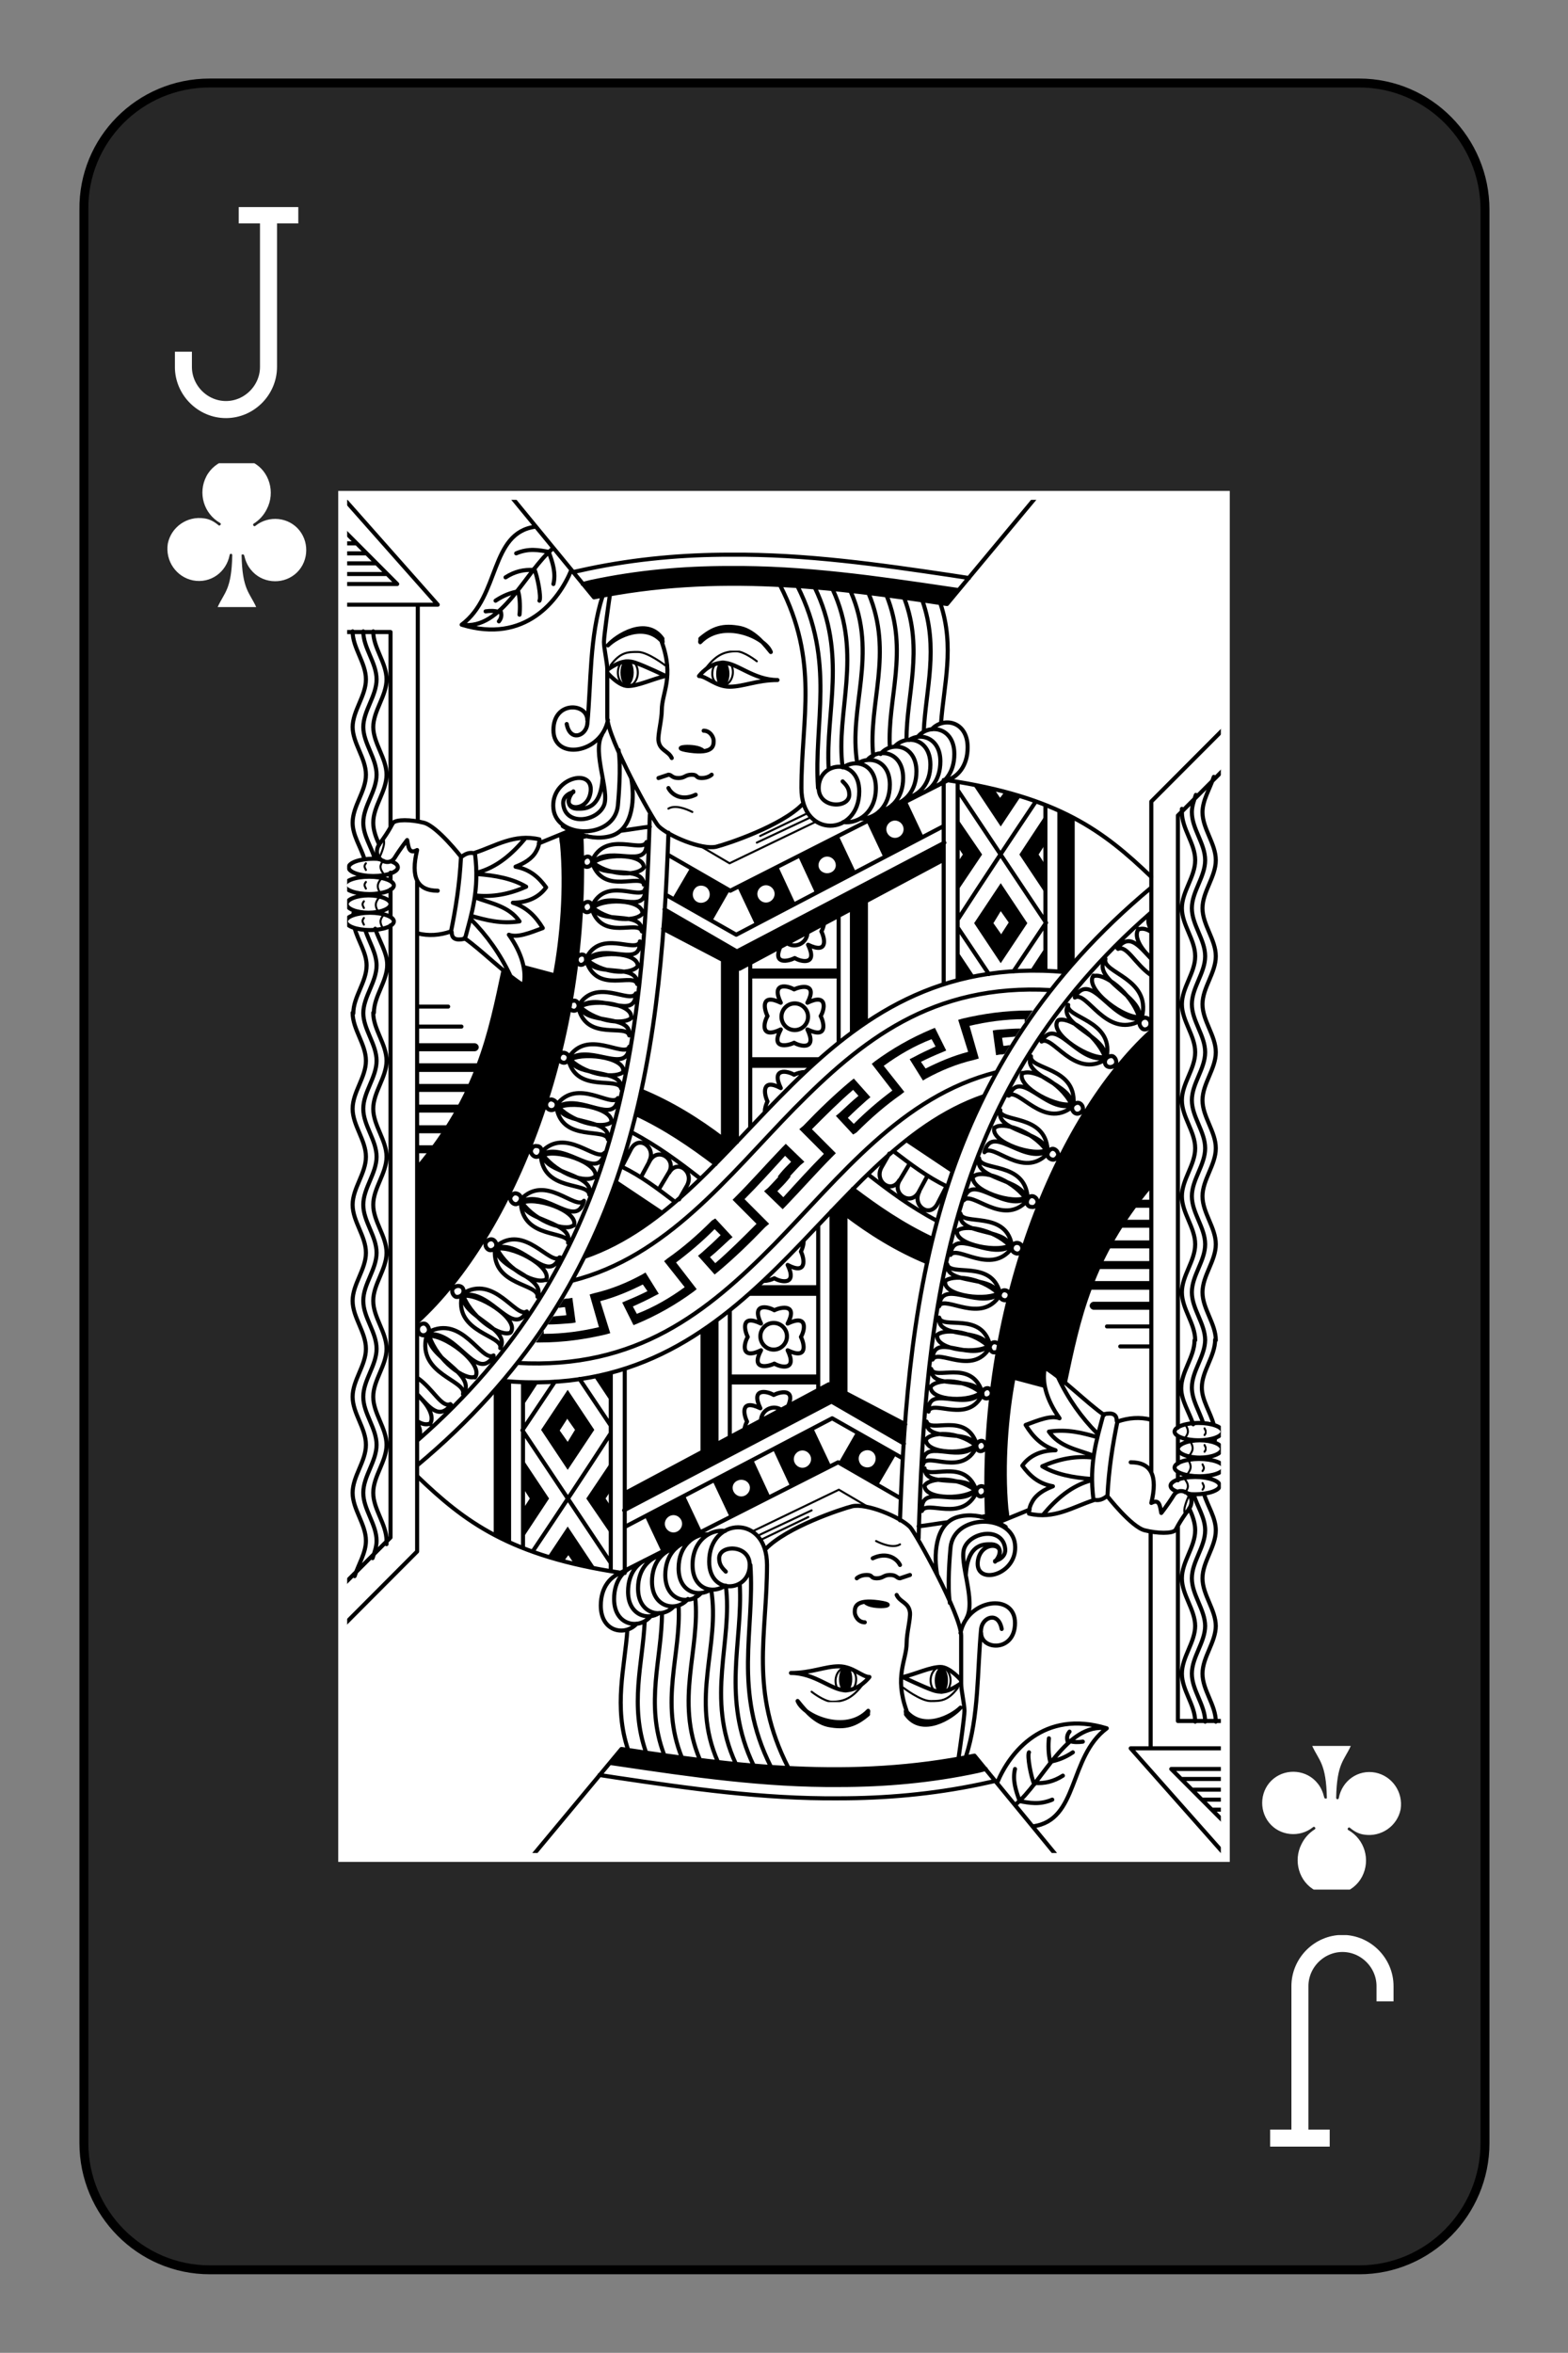 <?xml version="1.0" encoding="utf-8"?>
<!-- Generator: Adobe Illustrator 27.9.0, SVG Export Plug-In . SVG Version: 6.00 Build 0)  -->
<svg version="1.1" id="Layer_1" xmlns="http://www.w3.org/2000/svg" xmlns:xlink="http://www.w3.org/1999/xlink" x="0px" y="0px"
	 viewBox="0 0 175.7 263.6" style="enable-background:new 0 0 175.7 263.6;" xml:space="preserve">
<rect x="0" y="0" width="175.7" height="263.6" fill="#808080" stroke="none"/>
<style type="text/css">
	.st0{fill:none;stroke:#000000;stroke-width:0.613;stroke-linecap:round;stroke-linejoin:round;stroke-miterlimit:10;}
	.st1{fill:none;stroke:#000000;stroke-width:0.306;stroke-linecap:round;stroke-linejoin:round;stroke-miterlimit:10;}
	.st2{fill:#FFFFFF;fill-opacity:0;}
	.st3{fill:#FFFFFF;}
	
		.st4{fill:none;stroke:#FFFFFF;stroke-width:12;stroke-linecap:round;stroke-linejoin:round;stroke-miterlimit:10;stroke-opacity:0;}
	.st5{fill:none;stroke:#FFFFFF;stroke-width:12;stroke-linecap:round;stroke-linejoin:round;stroke-miterlimit:10;}
	.st6{fill:none;stroke:#FFFFFF;stroke-width:2.56;stroke-linecap:square;stroke-miterlimit:10;}
	.st7{fill:#272727;stroke:#000000;}
	.st8{clip-path:url(#SVGID_00000142868794179258860160000001621364697350034840_);}
	.st9{clip-path:url(#SVGID_00000011003142500040372540000007485588764500990092_);}
	.st10{clip-path:url(#SVGID_00000093136533677584064290000006458705695154013335_);}
	.st11{clip-path:url(#SVGID_00000176019432343029568800000014111319075254377106_);}
	.st12{clip-path:url(#SVGID_00000066480053194529886890000008036623271190915467_);}
	.st13{clip-path:url(#SVGID_00000022530413231247494340000013610827715117201329_);}
	.st14{clip-path:url(#SVGID_00000031177178441602219740000000681769097879649463_);}
	.st15{clip-path:url(#SVGID_00000072999830560886828200000004589608893230045067_);}
	.st16{clip-path:url(#SVGID_00000097477733153780892200000008885895051845980587_);}
	.st17{clip-path:url(#SVGID_00000027581988478682830280000000574366633918817152_);}
	.st18{fill:none;stroke:#FFFFFF;}
	.st19{clip-path:url(#SVGID_00000109010416089366773730000014837298857042308267_);}
	.st20{clip-path:url(#SVGID_00000129910952839353793120000005482666070081686183_);}
</style>
<symbol  id="CJ1" viewBox="-53.4 -73 106.8 146">
	<path d="M8.9-26.6h13.3v1.5H8.9V-26.6z M8.9-13.3h10.6L18-11.7H9L8.9-13.3z M40.1-49.1v4.2l0.8,1.2l-0.8,1.2v4.3l3.7-5.5L40.1-49.1
		z M53.3-49.6l-3.9,5.9l4,6V-42l-1.1-1.7l1.1-1.7L53.3-49.6z M42.4-54.2l4.2,6.3l3-4.5L47.1-53l-0.6,0.8l-0.8-1.2L42.4-54.2z
		 M46.6-39.4l-4,6l4,6l2-3l2-3l-2-3L46.6-39.4z M46.6-35.2L46.6-35.2l1.2,1.7l-1.1,1.7v0.1l-1.2-1.7L46.6-35.2z M40.1-24.9
		c0.7-0.2,1.4-0.3,2.2-0.5l-2.2-3.2V-24.9z M51.5-26.3l1.9-2.9v2.9C52.7-26.3,52.1-26.3,51.5-26.3z M-16,16.6
		c1.8-3.7,3.4-7.4,4.7-11.2l6.9,4.6C-8,12.9-11.8,15.2-16,16.6z M49.7-17.6c-1.2,0-2.5,0.1-3.7,0.2l-0.6,0.1l0.5,3.7l0.6-0.1
		c0.2,0,0.4,0,0.7-0.1l0.8-1.3c-0.3,0-0.6,0.1-1,0.1l-0.2-1.2c0.6-0.1,1.3-0.1,2-0.2l2.6-3.9h-0.6c-3.6,0-6.9,0.5-9.9,1.2l-0.7,0.2
		l1.5,4.8c-2.3,0.6-4.4,1.5-6.4,2.5l-0.7-1c1-0.5,2.1-1,3.1-1.4l0.7-0.3l-1.7-3.4l-0.5,0.2c-3.1,1.3-5.9,2.9-8.5,4.8l-0.5,0.4l3.1,4
		c-2,1.5-3.9,3.1-5.8,5l-0.9-0.9c0.9-0.9,1.9-1.8,2.8-2.6L27-7.3l-2.5-2.8L24-9.7c-2.4,2-4.8,4.3-7.1,6.7l-0.6,0.5L20,1.2
		c-2,2-4,4.2-6.1,6.5L13,6.8c0.6-0.6,1.1-1.1,1.6-1.7L15,4.6l-1-0.9l-0.4,0.5c-0.7,0.7-1.3,1.4-2,2.1L11,6.8l2.8,2.7L14.3,9
		c2.5-2.6,4.7-5.1,7-7.4l0.5-0.5l-3.6-3.6c2.1-2.1,4.1-4.1,6.2-5.9l0.8,0.9c-1,0.8-1.9,1.7-2.9,2.6l-0.5,0.4l2.6,2.8L24.9-2
		c2.2-2.2,4.4-4.1,6.7-5.7l0.5-0.4L29-12c2.2-1.6,4.6-3,7.2-4l0.6,1.1c-1.1,0.5-2.2,1-3.3,1.6L32.9-13l2,3.2l0.5-0.3
		c2.2-1.2,4.6-2.2,7.2-2.8l0.7-0.2L41.9-18c2.6-0.6,5.3-1,8.3-1v0.5 M-53.4,73l12.3-12.3 M-17.6-47.5c0.3,7.4,0,14.9-1,22.5
		l-6.4-1.7c0.2,1,0.2,1.9,0,2.7c-1-0.6-2.1-1.5-3.1-2.3c-2,9.3-3.9,18.7-13,29.5v23c14.2-12.9,26-41.5,24.6-72.9 M-8.6-71
		c0,1.1-0.5,2-1,2c-0.6,0-1-0.9-1-2s0.5-2,1-2l0,0C-9.1-73-8.6-72.1-8.6-71L-8.6-71z M5.8-70.8c0,1.1-0.5,2-1,2l0,0
		c-0.6,0-1-0.9-1-2l0,0c0-1.1,0.5-2,1-2l0,0C5.3-72.8,5.8-71.9,5.8-70.8L5.8-70.8z"/>
</symbol>
<symbol  id="CJ2" viewBox="-49.3 -60.2 98.7 120.4">
	<path d="M-0.6,12.8l-11.5-6c0.1-1,0.1-1.9,0.2-2.8l10.8,6.3L30-6.1v2.6L-0.6,12.8z M-15.5,31.1c-0.2,1.2-0.5,2.4-0.8,3.6
		c4.5,2,8.3,4.7,11.9,7.5c1.1-1.1,2.1-2.2,3.2-3.3V12.7l-2.1-1v26.8C-6.9,35.5-10.9,33-15.5,31.1z M16.2,22.3V3.9l2.1-1.1v18.1
		C17.6,21.3,16.9,21.8,16.2,22.3z M49.3-9.7c-0.6-0.4-1.3-0.7-2.1-1v24c0.3,0,0.6,0.1,1,0.1c0.4-0.4,0.7-0.8,1.1-1.2V-9.7z
		 M-26.7,14.4c1-7.6,1.4-15,1-22.5l-1.9,0.8c0.1,0.5,0.1,0.9,0.2,1.4c0.6,6.6,0,14.1-1.1,19.8L-26.7,14.4z M-49.2,40.5h1.7l0.9-1.2
		h-2.6L-49.2,40.5z M-49.2,37.5h3.9l0.6-1.2h-4.7L-49.2,37.5z M-49.2,31.3h7.4l0.5-1.2h-8L-49.2,31.3z M-49.2,34.4h5.8l0.6-1.2h-6.4
		V34.4z M-49.2,28.3h8.8l0.4-1.3h-9.2V28.3z M-49.2,25.2h8.6c0.3,0,0.6-0.3,0.6-0.6c0-0.3-0.3-0.6-0.6-0.6h-8.7L-49.2,25.2z
		 M-49.2,21.8h6.6c0.4,0,0.4-0.6,0-0.6h-6.6V21.8z M-49.2,18.8h4.6c0.4,0,0.4-0.6,0-0.6h-4.7L-49.2,18.8z M-34.3,14.7l-0.1,0.6
		c-1.8,8.6-4.1,17.8-12.4,28l-0.1,0.2v16.7l1.1-1.4c7.8-9.7,14.5-24.7,17.5-42l0.1-0.6L-34.3,14.7z M-33.4,16.2l3.7,1
		c-2.9,16.1-8.9,30-16,39.5V43.9C-37.7,33.9-35.2,24.7-33.4,16.2z M16.7-1.7l-2.6-5.5L8-4.1l2.6,5.6 M12.4-4c0.7,0,1.3,0.6,1.3,1.3
		s-0.6,1.2-1.3,1.2S11.1-2,11.1-2.7S11.7-4,12.4-4z M18.3-9.3l2.6,5.5l6-3.2l-2.5-5.3L18.3-9.3z M22.6-9.4c0.7,0,1.3,0.6,1.3,1.3
		s-0.6,1.3-1.3,1.3s-1.3-0.6-1.3-1.3S21.9-9.4,22.6-9.4z M-1.1,0.6l2.7,5.7l6.1-3.1L5-2.6L-1.1,0.6z M3.2,0.3c0.7,0,1.3,0.6,1.3,1.3
		S3.9,2.9,3.2,2.9S1.9,2.3,1.9,1.6S2.5,0.3,3.2,0.3z M-8.2-2.3l-2.7,4.6l6,3.4L-2.2,1L-8.2-2.3z M-5.5,0.9c0.4,0.6,0.3,1.4-0.3,1.8
		S-7.2,3-7.6,2.4C-8,1.8-7.8,1-7.3,0.6S-5.9,0.3-5.5,0.9z M32.2-43.9l-1.4-0.2c-10.7-1.7-21.7-3.2-33-3.1C-9-47.2-16-46.6-23-45.1
		l-1.2,0.2l1.7,2.1c18.5-3.8,35.9-1.6,53.1,1L32.2-43.9l13.6-16.3"/>
</symbol>
<symbol  id="CJ3" viewBox="-61.1 -85.1 122.2 170.2">
	<path class="st0" d="M33.4-72.4l-2.6-0.4C20-74.4,8.9-76-2.6-75.9c-6.9,0-14,0.6-21.2,2.1l-2.3,0.5 M-17.4-42.4
		c0.5,2.6,0.5,7.7-3.1,8.7s-7.2-1.5-7.2-1.5 M-49.5-35.9v-32.5 M-60.8,84.8l11.2-11.2V-27 M-49.6,60.7C-17.5,34-13,0.9-11.8-34.2
		 M-24.4,29.4C0.4,20.9,9.9-16.7,47.9-13.3 M-26.3,33C-12,29.4-2.9,17.4,7.1,7.2C17.2-3,27.8-11.6,45.7-10.6 M-14.6-36.9
		c-1,35.2-4.6,67.4-34.9,93.8 M49-36.4v21.8 M47-37.4v23.9 M44.9-38.3v24.7 M31.7-41.8v29.7 M29.6-42.1v30.6 M30-42.1
		c16.9,2.5,23.7,7.7,30.8,14.5 M-18.8,15.9c2.9,1.4,5.4,3.3,7.9,5.2 M-17.4,10.7c4,2.1,7.2,4.5,10.3,6.9 M-16.7,8
		c4.5,2.1,8.3,4.7,12,7.5 M-15.9,4.5c4.6,1.9,8.6,4.4,12.3,7.2 M-12.2-24.9l10.6,6l31.2-16.3 M-12.4-22.7l10.9,6.3l31.2-16.3
		 M-12.6-19.8l11.5,6l30.6-16.3 M-3.6-15.1v26.8 M-1.5-14.1v26.3 M0.5-14.6V10 M13.8-21.7v19 M15.8-22.8v18.5 M17.9-23.8v18.1
		 M-11.9-30.9l9.4,5.4L30.1-42 M9.2-6.6c0-1.1-0.9-2-2-2s-2,0.9-2,2s0.9,2,2,2S9.2-5.5,9.2-6.6L9.2-6.6 M5.1-8.7c-1.5-3.1,1-2.6,2-2
		c1-0.5,3.6-1,2,2c3.1-1.5,2.6,1,2,2c0.5,1,1.1,3.5-2,2c1.5,3.1-1,2.6-2,2c-1,0.5-3.6,1-2-2c-3.1,1.5-2.6-1-2-2
		C2.6-7.7,2-10.2,5.1-8.7L5.1-8.7 M2.7,7.6c0-0.5,0.2-1.1,0.4-1.5c-0.5-1-1-3.6,2-2c-1.5-3.1,1-2.6,2-2c0.4-0.2,1-0.4,1.6-0.4
		 M6.1-17.6c0.3,0.2,0.7,0.3,1,0.3c1.1,0,1.9-0.8,2-1.8 M11.6-20.5c-0.1,0.4-0.2,0.8-0.4,1.1c0.5,1,1.1,3.5-2,2c1.5,3.1-1,2.6-2,2
		c-1,0.5-3.3,1-2.2-1.6 M-19.7,18.2l6.9,4.6 M31.7-40.6L45-20.7 M45-20.7l-4.9,7.3 M31.7-20l4.7,7 M43.4-38.8
		C39.5-33,35.5-27,31.8-21.3 M31.7-15.9l2.2,3.3 M43-13.6l1.9-2.9 M-15.9,17.4l1.3-2.4c1.2-2.1,4-0.3,2.9,1.7l-1.5,2.5 M-11.7,16.8
		c1.2-2.1,3.8-0.2,2.7,1.9l-1.2,2.1 M-18.8,15.9l1.4-2.7c1.2-2.1,3.8-0.2,2.7,1.9 M-53.6-35v-29.3h-7.2 M-53.6-27v-1.2 M-53.6-21.6
		v-4.1 M-60.8,78.7l7.2-7.2v-91.8 M-60.8-68.4h14.3l-14.3-16.1 M-60.8-71.5h8.2l-8.2-8.2 M-28.6,6.6c0,0.4-0.3,0.8-0.8,0.8l0,0
		c-0.4,0-0.8-0.3-0.8-0.8l0,0c0-0.4,0.3-0.8,0.8-0.8l0,0C-28.9,5.9-28.6,6.2-28.6,6.6L-28.6,6.6L-28.6,6.6 M-28.6,6.6
		c3.1-4.1,8.2,0.5,9.2-1 M-28.6,7.2c1,5,7.4,2.8,7.7,4.6 M-28.3,6.8c3.4-1.8,8.4,2.9,8.9-1.1 M-20.9,11.7c0.5-3.1-6.8-2.1-7.4-4.7
		c2.5,2.5,6.9,3.2,7.9,2.2 M-20.4,9.2c0.4-2.1-6.5-3.4-8.2-2 M-26.8-0.5c0,0.4-0.3,0.8-0.7,0.8c-0.4,0-0.8-0.3-0.8-0.7
		s0.3-0.8,0.7-0.8C-27.2-1.2-26.8-0.9-26.8-0.5L-26.8-0.5 M-26.8-0.5c2.8-4.3,8.1,0,9.1-1.5 M-26.8,0c1.3,4.9,7.5,2.3,7.9,4.2
		 M-26.5-0.4c3.2-2,8.5,2.5,8.8-1.7 M-18.9,4.2c0.3-3.1-6.8-1.7-7.6-4.3c2.6,2.4,7,2.8,8,1.7 M-18.6,1.6c0.3-2.2-6.6-3-8.2-1.6
		 M-25.3-8.3c0,0.4-0.3,0.8-0.7,0.8s-0.8-0.3-0.8-0.7S-26.5-9-26.1-9C-25.7-9.1-25.4-8.8-25.3-8.3L-25.3-8.3 M-25.3-8.3
		c2.6-4.3,7.8-0.1,8.6-1.8 M-25.3-7.8c1.3,4.9,7.2,2.2,7.6,4 M-25-8.2c3-2.1,8.2,2.3,8.3-1.9 M-17.7-3.9C-17.4-7-24.3-5.4-25-8
		c2.6,2.3,6.8,2.6,7.7,1.5 M-17.4-6.5c0.2-2.2-6.4-2.9-7.9-1.4 M-24.2-15.3c0.1,0.4-0.2,0.8-0.6,0.9l0,0c-0.4,0.1-0.7-0.2-0.8-0.6
		l0,0c-0.1-0.4,0.2-0.8,0.6-0.9l0,0C-24.6-16-24.2-15.8-24.2-15.3L-24.2-15.3L-24.2-15.3 M-24.2-15.3c2.1-4.5,7.4-0.8,8.1-2.5
		 M-24.1-14.8c1.7,4.8,7.1,1.5,7.6,3.3 M-23.9-15.3c2.8-2.4,8,1.5,7.8-2.6 M-16.5-11.6c0-3.1-6.4-0.9-7.4-3.4c2.7,2.1,6.7,2,7.5,0.8
		 M-16.4-14.2c0-2.2-6.3-2.3-7.7-0.7 M-23.3-23.2c0.1,0.4-0.2,0.8-0.6,0.9l0,0c-0.4,0.1-0.7-0.2-0.8-0.6l0,0
		c-0.1-0.4,0.2-0.8,0.6-0.9l0,0C-23.7-23.9-23.4-23.7-23.3-23.2L-23.3-23.2L-23.3-23.2 M-23.3-23.2c2.1-4.5,7.3-0.8,8-2.5
		 M-23.3-22.7c1.6,4.8,7,1.5,7.5,3.3 M-23-23.2c2.7-2.4,7.9,1.5,7.7-2.6 M-15.8-19.5c0-3.1-6.3-0.9-7.3-3.4c2.6,2.1,6.6,2,7.4,0.8
		 M-15.7-22.1c0-2.2-6.3-2.3-7.6-0.7 M-23.3-30c0.1,0.4-0.2,0.8-0.6,0.9s-0.8-0.2-0.8-0.6l0,0c-0.1-0.4,0.2-0.8,0.6-0.9
		S-23.4-30.4-23.3-30L-23.3-30L-23.3-30 M-23.3-30c2.1-4.6,7.5-1.1,8.2-2.8 M-23.2-29.5c1.8,4.7,7.2,1.3,7.8,3.1 M-23-29.9
		c2.7-2.4,8.1,1.3,7.9-2.8 M-15.5-26.4c-0.1-3.1-6.5-0.8-7.5-3.2c2.7,2,6.8,1.8,7.5,0.6 M-15.5-29c0-2.2-6.5-2.1-7.8-0.5
		 M-30.9,13.7c-0.1,0.4-0.4,0.8-0.9,0.7l0,0c-0.4-0.1-0.7-0.5-0.7-0.9l0,0c0.1-0.4,0.4-0.8,0.9-0.7l0,0
		C-31.1,12.8-30.8,13.2-30.9,13.7L-30.9,13.7L-30.9,13.7 M-30.9,13.7c3.6-3.9,8.3,1.6,9.5,0.1 M-31,14.2c0.4,5.5,7.2,3.9,7.3,5.9
		 M-30.6,13.9c3.7-1.5,8.2,4.2,9.2-0.1 M-23.7,20.1c0.9-3.2-6.7-3.1-7-6c2.3,3,6.6,4.3,7.8,3.3 M-22.8,17.5c0.7-2.2-6.2-4.5-8.1-3.2
		 M-34,20.8c-0.1,0.4-0.5,0.8-0.9,0.7c-0.4-0.1-0.7-0.5-0.7-0.9l0,0c0.1-0.4,0.5-0.8,0.9-0.7C-34.2,20-33.9,20.4-34,20.8L-34,20.8
		L-34,20.8 M-34,20.8c3.7-3.9,8.2,1.7,9.5,0.2 M-34,21.4c0.4,5.4,7.1,4,7.2,5.9 M-33.7,21c3.7-1.5,8.1,4.3,9.2,0 M-26.9,27.3
		c0.9-3.2-6.6-3.2-6.9-6c2.2,3,6.6,4.3,7.7,3.4 M-26,24.7c0.7-2.2-6.1-4.5-8-3.3 M-37.7,27.8c-0.1,0.4-0.6,0.7-1,0.6l0,0
		c-0.4-0.1-0.7-0.6-0.6-1l0,0c0.1-0.4,0.6-0.7,1-0.6S-37.6,27.4-37.7,27.8L-37.7,27.8 M-37.7,27.8c4.3-3.4,8.1,3,9.6,1.7
		 M-37.9,28.3c-0.4,5.5,6.7,5.1,6.4,7.1 M-37.5,28c3.9-0.9,7.6,5.6,9.3,1.5 M-31.5,35.4c1.4-3-6.3-4.2-6.1-7.2
		c1.8,3.4,6,5.4,7.4,4.6 M-30.2,32.9c1-2.1-5.6-5.5-7.7-4.6 M-42.7,34.9c-0.2,0.4-0.7,0.6-1.1,0.5l0,0c-0.4-0.2-0.6-0.7-0.5-1.1l0,0
		c0.2-0.4,0.7-0.6,1.1-0.5C-42.7,33.9-42.5,34.4-42.7,34.9L-42.7,34.9L-42.7,34.9 M-42.7,34.9c4.7-2.9,8,3.8,9.6,2.7 M-42.9,35.4
		c-1,5.4,6.3,5.8,5.8,7.7 M-42.4,35.1c4.1-0.5,7.2,6.4,9.3,2.5 M-37.1,43.1c1.7-2.9-5.9-4.8-5.5-7.7c1.5,3.5,5.6,6,7,5.4
		 M-35.5,40.7c1.3-2-5.1-6-7.3-5.4 M-47.9,40.7c-0.2,0.4-0.7,0.6-1.1,0.4l0,0c-0.4-0.2-0.6-0.7-0.4-1.2l0,0c0.2-0.4,0.7-0.6,1.1-0.4
		C-47.9,39.8-47.7,40.3-47.9,40.7L-47.9,40.7L-47.9,40.7 M-47.9,40.7c5.1-2.7,8,4.6,9.8,3.5 M-48.2,41.3c-1.4,5.8,6.1,6.6,5.5,8.7
		 M-47.7,41c4.3-0.2,7.1,7.3,9.6,3.3 M-42.6,49.9c2-3-5.8-5.6-5.2-8.7c1.3,3.9,5.4,6.8,6.9,6.2 M-40.9,47.5c1.5-2-4.9-6.8-7.3-6.2
		 M-49.5,39.1c14.2-13,26-41.6,24.6-73 M-47.7,54.5c0.8-1-0.2-2.9-1.9-4.4 M-49.5,54.1c0.8,0.5,1.4,0.5,1.9,0.3 M-49.5,56.7
		c0.5-0.7,0.4-1.3,0.1-2 M-49.5,50.1c1.8,1.9,3.2,3.8,5,1.5 M-49.5,47.6c2.3,1.6,3.6,4.5,4.9,3.9 M-49.5,16
		c9.1-10.8,10.9-20.2,12.9-29.6 M-59.3-64.4c0,2.5,2,4.7,2,7.2s-2,4.7-2,7.2 M-59-19.9c0.5,1.9,1.8,3.7,1.8,5.6c0,2.5-2,4.7-2,7.2
		 M-59.1-22.5c0,0.2-0.1,0.4-0.1,0.6 M-59.3-50.1c0,2.5,2,4.7,2,7.2s-2,4.7-2,7.2c0,1.9,1.2,3.6,1.8,5.5 M-59.3-7.2
		c0,2.5,2,4.7,2,7.2s-2,4.7-2,7.2s2,4.7,2,7.2s-2,4.7-2,7.2s2,4.7,2,7.2s-2,4.7-2,7.2s2,4.7,2,7.2s-2,4.7-2,7.2s2,4.7,2,7.2
		s-2,4.7-2,7.2s2,4.7,2,7.2c0,1.8-1.1,3.5-1.7,5.3 M-57.7-64.4c0,2.5,2,4.7,2,7.2s-2,4.7-2,7.2 M-57.4-19.6c0.6,1.8,1.7,3.5,1.7,5.3
		c0,2.5-2,4.7-2,7.2 M-57.7-50.1c0,2.5,2,4.7,2,7.2s-2,4.7-2,7.2c0,1.9,1.2,3.6,1.7,5.3 M-57.7-7.2c0,2.5,2,4.7,2,7.2s-2,4.7-2,7.2
		s2,4.7,2,7.2s-2,4.7-2,7.2s2,4.7,2,7.2s-2,4.7-2,7.2s2,4.7,2,7.2s-2,4.7-2,7.2s2,4.7,2,7.2s-2,4.7-2,7.2s2,4.7,2,7.2
		c0,0.9-0.3,1.7-0.6,2.6 M-56.2-64.4c0,2.5,2,4.7,2,7.2s-2,4.7-2,7.2 M-55.9-19.8c0.6,1.8,1.8,3.6,1.8,5.4c0,2.5-2,4.7-2,7.2
		 M-56.2-50.1c0,2.5,2,4.7,2,7.2s-2,4.7-2,7.2c0,1.1,0.4,2.2,0.9,3.3 M-56.2-7.2c0,2.5,2,4.7,2,7.2s-2,4.7-2,7.2s2,4.7,2,7.2
		s-2,4.7-2,7.2s2,4.7,2,7.2s-2,4.7-2,7.2s2,4.7,2,7.2s-2,4.7-2,7.2s2,4.7,2,7.2s-2,4.7-2,7.2s2,4.7,2,7.2c0,0.2,0,0.3,0,0.5
		 M-60.8-73h6.5 M-60.8-74.6h5 M-60.8-76.1h3.6 M-60.8-77.6h2.1 M-46.5-25.5c-3.1,0-4.1-2-3.1-6.1c-1.3,0.7-1.3-0.6-1.5-1.5
		c0,0-0.9,1.1-1.9,2.7c-1,1.5-3.7-0.1-2.2-2.2c1.5-2,1.7-2.7,2-3.1c0.5-0.5,2.6-0.5,4.6,0s5.6,5.1,5.6,5.1
		c-0.2,4.1-0.8,7.8-1.5,11.2c-1.7,0.6-3.4,0.7-5,0.3 M-53.5-29.9c0.6,0.2,1,0.5,1,0.9c0,0.7-1.7,1.3-3.7,1.3s-3.7-0.6-3.7-1.3
		s1.7-1.3,3.7-1.3c0.4,0,0.7,0,1,0.1 M-53.1-26.3c0,0.7-1.6,1.3-3.7,1.3c-2,0-3.7-0.6-3.7-1.3l0,0c0-0.7,1.6-1.3,3.7-1.3l0,0
		C-54.8-27.6-53.1-27-53.1-26.3L-53.1-26.3 M-53.6-23.5c0,0.7-1.5,1.3-3.3,1.3s-3.3-0.6-3.3-1.3l0,0c0-0.7,1.5-1.3,3.3-1.3l0,0
		C-55.1-24.8-53.6-24.2-53.6-23.5L-53.6-23.5 M-53.1-20.9c0,0.7-1.6,1.3-3.6,1.3l0,0c-2,0-3.6-0.6-3.6-1.3l0,0
		c0-0.7,1.6-1.3,3.6-1.3l0,0C-54.7-22.2-53.1-21.6-53.1-20.9L-53.1-20.9L-53.1-20.9 M-42.9-30.6c0.9-0.7,1.5-0.6,2-0.5
		c0.7,5.5-0.5,9-1.5,12.8c-1.4,0.3-2,0-2-1 M-40.9-31.2c3.1-1,5.9-2.9,9.7-2c0,0.7-0.2,1.3-0.5,1.8c-0.6,1.1-1.8,1.8-3.1,2.3
		c2.2,0.4,3.5,1.6,4.6,3.1c-1,1.4-2.7,2.3-5,2.3c2.1,0.7,3.4,2,4.5,3.8c-1.9,0.7-3.8,1.5-5.1,1c2,2.8,2.7,5.5,2.2,7.6
		c-3-1.9-6.3-5.3-8.9-7.1 M-33.3-33.4c-2,2.4-4.3,4.4-7.3,5.2v0.2c2.8,0.2,5.4,0.7,7.4,1.9c-2.5,1.1-5,1.6-7.7,1.3v0.3
		c2.4,0.9,5.1,1.3,6.7,3.6c-2.9,0.4-5-0.2-7.2-0.8l-0.1,0.5c2.4,2.4,4.4,5.2,5.9,8.4 M-18.9-34.5c1.6-0.2,3.2-0.5,4.3-0.6 M-26-33.4
		c0.3,0,1-0.1,2-0.3 M-31.3-32.6l4.9-2l0.4,0.3c0.3,7.3,0,14.6-1,22l-6.4-1.7 M-28-33.9c0.1,0.5,0.1,0.9,0.2,1.4
		c0.6,6.6,0,14.1-1.1,19.8 M5-71.3c5.9,11.5,3.2,19.9,3.2,30.4c0,7.7,8.7,7.2,8.7,0.5c0-5.1-6.1-4.6-6.1-0.5c0,3.1,4.6,3.1,4.6,1
		c0-1-0.5-1.5-1-2 M7.6-71.2c5.8,11.5,2.4,20.5,3.1,30.3 M10.2-71c4.9,10.1,1.6,18.7,2.1,27.2 M12.9-70.7c4.6,9.9,0.4,18.4,1.5,26.7
		 M15.6-70.4c4.2,9.5-0.4,17.4,1,25.8 M18.3-70.1c3.8,9-0.1,16.5,0.7,24.4 M21-69.8c3.4,8.4,0.1,15.5,0.5,22.8 M23.7-69.3
		c2.9,7.7,0.3,14.4,0.3,21.2 M26.4-69c2.5,7.1,0.5,13.3,0.2,19.6 M29.1-68.6c2.2,6.5,0.5,12.3,0.1,18 M14.5-35.8
		c2.3,0.3,4.9-1.5,4.9-5.1c0-3.7-3.1-4.4-4.9-3.1 M17-36.3c2.2,0.1,4.5-1.7,4.5-5.1c0-3.6-3-4.4-4.8-3.2 M19.9-37.4
		c1.9-0.3,3.6-2.1,3.6-5c0-4-3.7-4.6-5.4-2.7 M21.9-38.4c1.9-0.3,3.6-2.1,3.6-5c0-4-3.8-4.6-5.4-2.6 M24-39.4c1.9-0.4,3.6-2.1,3.6-5
		c0-4-3.7-4.6-5.4-2.7 M25.7-39.9c1.8-0.4,3.4-2.1,3.4-5c0-3.5-2.9-4.4-4.7-3.2 M27.9-41c1.8-0.5,3.3-2.2,3.3-5c0-4-3.7-4.6-5.4-2.7
		 M29.9-42c1.8-0.5,3.3-2.2,3.3-5c0-4-3.7-4.6-5.4-2.7 M-20.6-69.9c-0.3,2-0.9,6.3-0.9,7.1c0,1,0.5,3.1,0.5,4.1v7.2
		c0,3.1,6.9,15.5,7.7,16.3c1.5,1.5,6.5,3.6,8.7,3.1c1.6-0.4,9.8-3.1,13-6.4 M-21.7-69.7c-2,6.2-1.7,12.8-2.3,19.2
		c-0.2,1.8-2.6,2.7-3.1,0 M-20.9-51.1c-1,5.1-8.2,6.1-8.2,1.5c0-4.4,5.1-4.1,5.1-1.5 M-21.8-48.9c-1.5,2.6,1.2,8.5,0.3,10.6
		c-1,2.4-5.6,3.1-6.1,0c-0.3-1.6,1.5-2,1.5-2 M-21.7-42.4c-0.3,4.9-2.9,4.6-3.9,4.6c-1.5-0.1-1.5-1.5-0.5-2.6 M-19.3-46.6
		c0.4,2.6,0,7.2-0.1,8.3c-0.5,5.1-9.2,5.1-9.7,0.5s6-6.3,5.6-2.6c-0.4,3.5-5.1,2.8-2.6,0 M-11.8-40.9c0.5,1,2,2,4.1,1 M-13.3-42.4
		l1.5-0.5c0.5,0,0.5,0.5,1.5,0.5s1-0.5,2-0.5s0.5,0.5,1.5,0.5s1.5-0.5,1.5-0.5 M-20.9-62.3c1.2-1.4,5.8-4.4,8.2-1
		c-0.1-0.2,0.1,0.7,0,0.5C-15.3-65.9-19.6-63.6-20.9-62.3L-20.9-62.3 M3.6-61.3C3-62,1.3-64.4-1-64.9c-2.6-0.5-4.1,0-6,1.6
		c0.1-0.2-0.1,0.7,0,0.5C-3.6-66.3,2.7-63.6,3.6-61.3L3.6-61.3 M-12.8-62.8c1.9,5.3,0,7.6,0,10.2c0,1.5-0.6,3.6-0.5,4.6
		c0.2,1.5,1.5,1.5,2,2.6 M-6.6-46.5c-1-1-5.6-0.5-2,0S-5-47.3-5-48c0-0.5-0.5-1.5-1.5-1.5 M-7.2-57.7c0,0,1.5-2,3.6-2
		s4.6,2.6,8.2,2.6c-3.1,0-5.1,1-7.2,1C-4.7-56.1-6.1-57.7-7.2-57.7 M-20.9-58.7c1.5-1,2.6-1.5,4.1-1s4.6,2,4.6,2 M-12.3-57.7
		c-2,0.5-4.1,1.5-5.6,1.5c-1.4,0-3.1-2-3.1-2 M-35.6-84.8L-23-69.5c18.5-3.8,35.9-1.6,53.1,1l13.6-16.3 M31.8-70.6l-1.4-0.2
		C19.6-72.4,8.6-74-2.7-73.9c-6.8,0-13.8,0.6-20.8,2.1l-1.2,0.3 M-31.8-80.1c-6.9,0.9-5.3,10.4-11.1,14.7c9.5,2.9,14.6-3.6,16.5-8.2
		 M-42.9-65.4c6.1,0.9,9.6-8.1,13.8-11.5 M-29.1-71.5c0.4-1.6-0.1-3.2-0.7-4.8 M-34.7-76.1c1.9-0.8,3.4-0.5,5-0.2 M-36.3-72.5
		c1.4-0.9,2.8-1.2,4.2-1.1 M-31.2-69c0.3-0.5-0.3-3.7-0.8-4.8 M-37.8-69c1.2-0.8,2.3-1.2,3.4-1.4 M-34.2-66.9
		c0.1-0.9,0.1-2.4-0.2-3.5 M-39.3-67.4c0.7-0.1,1.4-0.1,2,0.1 M-37.3-65.9c0.5-0.6,0.4-1.2,0.2-1.7"/>
</symbol>
<symbol  id="CJ4" viewBox="-42.7 -33.4 85.4 66.8">
	<path class="st1" d="M8.1-4.2l4.6,2.7l12.9-6.2 M-39.3-2c-0.7,0.8-0.6,1.3-0.1,2 M-39.7,0.8c-0.7,0.9-0.6,1.3-0.2,2.1 M-40,3.6
		c-0.7,0.9-0.6,1.3-0.2,2.1 M-39.3,6.2C-40,7-39.9,7.5-39.4,8.3 M-42-1.5c-0.4,0.5-0.1,0.7,0,1 M-42,1.3c-0.4,0.5-0.1,0.7,0,1
		 M-42.3,4.2c-0.4,0.5-0.1,0.7,0,1 M-42.3,6.7c-0.4,0.5-0.1,0.7,0,1 M-39.4-5.1c0.5,0.5-0.5,2.6-0.5,2.6 M-5.2-31.2
		c1.5-2,2.6-2,4.1-2s4.1,2,4.1,2 M9.1-30.7c1.5-2,2.8-2.6,4.6-2.6c1.2,0,3.1,1.5,3.1,1.5 M-1.6-31.6c0.3,0.4,0.5,0.9,0.5,1.5
		c0,1.1-0.7,2-1.5,2s-1.5-0.9-1.5-2c0-0.6,0.2-1.2,0.6-1.6 M13-31.2c0.1,0.3,0.2,0.6,0.2,1c0,1.1-0.7,2-1.5,2s-1.6-0.6-1.6-1.7
		c0-0.7,0.2-1.2,0.6-1.6 M16.8-4.6l8.1-3.8 M17.3-5.6L24.4-9 M3.5-9.7c1-0.6,2.6,0,3.6,0.5"/>
	<g>
		<defs>
			<rect id="SVGID_1_" x="2.2" y="14" width="7.6" height="7.6"/>
		</defs>
		<clipPath id="SVGID_00000000203382596747561620000007490483713003501973_">
			<use xlink:href="#SVGID_1_"  style="overflow:visible;"/>
		</clipPath>
		<g style="clip-path:url(#SVGID_00000000203382596747561620000007490483713003501973_);">
			
				<use xlink:href="#SCJ"  width="74.5" height="74.5" x="-37.2" y="-37.2" transform="matrix(0.102 0 0 0.102 5.981 17.758)" style="overflow:visible;"/>
		</g>
	</g>
	<g>
		<defs>
			<rect id="SVGID_00000036960735584813132980000013789607964761549201_" x="2.2" y="14" width="7.6" height="7.6"/>
		</defs>
		<clipPath id="SVGID_00000122715673170786049400000008370972348711187385_">
			<use xlink:href="#SVGID_00000036960735584813132980000013789607964761549201_"  style="overflow:visible;"/>
		</clipPath>
		<g style="clip-path:url(#SVGID_00000122715673170786049400000008370972348711187385_);">
			
				<use xlink:href="#SCJ"  width="74.5" height="74.5" x="-37.2" y="-37.2" transform="matrix(0.102 0 0 0.102 5.981 17.758)" style="overflow:visible;"/>
		</g>
	</g>
	<g>
		<defs>
			<rect id="SVGID_00000103263708271394562490000016742332984164492678_" x="2.2" y="25.8" width="7.6" height="7.6"/>
		</defs>
		<clipPath id="SVGID_00000041979867236334600740000016286352179242281400_">
			<use xlink:href="#SVGID_00000103263708271394562490000016742332984164492678_"  style="overflow:visible;"/>
		</clipPath>
		<g style="clip-path:url(#SVGID_00000041979867236334600740000016286352179242281400_);">
			
				<use xlink:href="#SCJ"  width="74.5" height="74.5" x="-37.2" y="-37.2" transform="matrix(0.102 0 0 0.102 5.981 29.608)" style="overflow:visible;"/>
		</g>
	</g>
	<g>
		<defs>
			<rect id="SVGID_00000083782019116976051190000010790026273728143548_" x="2.2" y="25.8" width="7.6" height="7.6"/>
		</defs>
		<clipPath id="SVGID_00000053512877980980910730000016583208871577933973_">
			<use xlink:href="#SVGID_00000083782019116976051190000010790026273728143548_"  style="overflow:visible;"/>
		</clipPath>
		<g style="clip-path:url(#SVGID_00000053512877980980910730000016583208871577933973_);">
			
				<use xlink:href="#SCJ"  width="74.5" height="74.5" x="-37.2" y="-37.2" transform="matrix(0.102 0 0 0.102 5.981 29.608)" style="overflow:visible;"/>
		</g>
	</g>
	<g>
		<defs>
			<rect id="SVGID_00000156564245947004109320000005561604412256494251_" x="35.1" y="5.3" width="7.6" height="7.6"/>
		</defs>
		<clipPath id="SVGID_00000011718910548110613650000009265640847563246476_">
			<use xlink:href="#SVGID_00000156564245947004109320000005561604412256494251_"  style="overflow:visible;"/>
		</clipPath>
		<g style="clip-path:url(#SVGID_00000011718910548110613650000009265640847563246476_);">
			
				<use xlink:href="#SCJ"  width="74.5" height="74.5" x="-37.2" y="-37.2" transform="matrix(0.102 0 0 0.102 38.874 9.075)" style="overflow:visible;"/>
		</g>
	</g>
	<g>
		<defs>
			<rect id="SVGID_00000007388004685876394580000017905222619812139419_" x="35.1" y="5.3" width="7.6" height="7.6"/>
		</defs>
		<clipPath id="SVGID_00000176752502337956814130000009642525889430103742_">
			<use xlink:href="#SVGID_00000007388004685876394580000017905222619812139419_"  style="overflow:visible;"/>
		</clipPath>
		<g style="clip-path:url(#SVGID_00000176752502337956814130000009642525889430103742_);">
			
				<use xlink:href="#SCJ"  width="74.5" height="74.5" x="-37.2" y="-37.2" transform="matrix(0.102 0 0 0.102 38.874 9.075)" style="overflow:visible;"/>
		</g>
	</g>
</symbol>
<symbol  id="SC9" viewBox="-11.1 -11.1 22.3 22.3">
	<rect x="-11.1" y="-11.1" class="st2" width="22.3" height="22.3"/>
	<path class="st3" d="M0.8,3.3C0.9,8.5,2,8.9,3,11.1h-5.8c1-2.2,2.1-2.6,2.2-7.8c0-0.1-0.1-0.2-0.2-0.2S-1,3.2-1,3.3
		c-0.5,2.6-2.9,4.3-5.5,3.8c-2.5-0.5-4.2-2.9-3.8-5.5c0.5-2.5,2.9-4.2,5.5-3.8c0.8,0.1,1.5,0.5,2.1,1c0.1,0.1,0.2,0.1,0.3,0
		s0.1-0.2,0-0.3c-2.5-1.4-3.4-4.5-2.1-7s4.5-3.4,7-2.1s3.4,4.5,2.1,7c-0.5,1-1.2,1.7-2,2.2c-0.1,0.1-0.1,0.2,0,0.3s0.2,0.1,0.3,0
		c2-1.6,5-1.3,6.6,0.7s1.3,5-0.7,6.6s-5,1.3-6.6-0.7c-0.5-0.6-0.8-1.3-1-2.1c0-0.1-0.1-0.2-0.2-0.2S0.8,3.2,0.8,3.3z"/>
</symbol>
<symbol  id="SCJ" viewBox="-37.2 -37.2 74.5 74.5">
	<rect x="-31.2" y="-31.2" class="st4" width="62.5" height="62.5"/>
	<path class="st5" d="M1.9,9.4C2.2,24.1,5.3,25,8.1,31.2H-8.1C-5.3,25-2.2,24-1.9,9.3c0-0.3-0.3-0.6-0.6-0.6S-3.1,9-3.1,9.4
		c-1.3,7.1-8.2,11.8-15.3,10.5c-7.1-1.3-11.8-8.2-10.5-15.3s8.2-11.8,15.3-10.5c2.2,0.4,4.2,1.3,5.9,2.7C-7.5-3-7.1-3-6.9-3.3
		c0.2-0.2,0.2-0.5,0-0.8c-7-3.8-9.5-12.5-5.7-19.5s12.5-9.5,19.5-5.7s9.5,12.5,5.7,19.5c-1.3,2.4-3.3,4.4-5.7,5.7
		C6.7-3.8,6.7-3.4,7-3.2C7.2-3,7.5-3,7.8-3.2c5.6-4.6,13.9-3.7,18.5,1.9s3.7,13.9-1.9,18.5s-13.9,3.7-18.5-1.9
		c-1.4-1.7-2.3-3.7-2.7-5.9c0-0.3-0.3-0.6-0.6-0.6S1.9,9,1.9,9.4z"/>
</symbol>
<symbol  id="VCJ" viewBox="-9.3 -15.9 18.6 31.8">
	<path class="st6" d="M1.6-14.6H8 M4.8-14.6V8.2c0,3.5-2.9,6.4-6.4,6.4S-8,11.7-8,8.2v-1"/>
</symbol>
<path class="st7" d="M23.5,9.3h128.8c7.8,0,14.1,6.4,14.1,14.2v216.6c0,7.8-6.3,14.2-14.1,14.2H23.5c-7.8,0-14.1-6.4-14.1-14.2V23.5
	C9.3,15.7,15.6,9.3,23.5,9.3z"/>
<g>
	<rect id="XCJ" x="38.4" y="55.5" class="st3" width="98.9" height="152.6"/>
</g>
<g>
	<g>
		<defs>
			<rect id="SVGID_00000018958611180557950260000017113594420587473029_" x="38.4" y="55.5" width="98.9" height="152.6"/>
		</defs>
		<clipPath id="SVGID_00000155125352096421382360000010786419393797662346_">
			<use xlink:href="#SVGID_00000018958611180557950260000017113594420587473029_"  style="overflow:visible;"/>
		</clipPath>
		<g style="clip-path:url(#SVGID_00000155125352096421382360000010786419393797662346_);">
			<g>
				<defs>
					<rect id="SVGID_00000096054425723558852820000002813266252645480349_" x="37.7" y="73.9" width="79.5" height="109.1"/>
				</defs>
				<clipPath id="SVGID_00000114035766173988014930000009509070604921490603_">
					<use xlink:href="#SVGID_00000096054425723558852820000002813266252645480349_"  style="overflow:visible;"/>
				</clipPath>
				<g style="clip-path:url(#SVGID_00000114035766173988014930000009509070604921490603_);">
					
						<use xlink:href="#CJ1"  width="106.8" height="146" x="-53.4" y="-73" transform="matrix(0.745 0 0 0.747 77.419 128.378)" style="overflow:visible;"/>
				</g>
			</g>
		</g>
	</g>
</g>
<g>
	<g>
		<defs>
			<rect id="SVGID_00000089551003457164843900000013749349974711815315_" x="38.4" y="55.5" width="98.9" height="152.6"/>
		</defs>
		<clipPath id="SVGID_00000062895955934620656190000015320970551770170280_">
			<use xlink:href="#SVGID_00000089551003457164843900000013749349974711815315_"  style="overflow:visible;"/>
		</clipPath>
		<g style="clip-path:url(#SVGID_00000062895955934620656190000015320970551770170280_);">
			<g>
				<defs>
					<rect id="SVGID_00000151509821478126138500000000314843335425369247_" x="58.6" y="80.7" width="79.5" height="109.1"/>
				</defs>
				<clipPath id="SVGID_00000083048082041173837500000011089609983360812205_">
					<use xlink:href="#SVGID_00000151509821478126138500000000314843335425369247_"  style="overflow:visible;"/>
				</clipPath>
				<g style="clip-path:url(#SVGID_00000083048082041173837500000011089609983360812205_);">
					
						<use xlink:href="#CJ1"  width="106.8" height="146" x="-53.4" y="-73" transform="matrix(-0.745 0 0 -0.747 98.329 135.244)" style="overflow:visible;"/>
				</g>
			</g>
		</g>
	</g>
</g>
<g>
	<g>
		<defs>
			<rect id="SVGID_00000161633496844449603160000013689879267700539316_" x="38.4" y="55.5" width="98.9" height="152.6"/>
		</defs>
		<clipPath id="SVGID_00000001634839801031205880000015131077599794251198_">
			<use xlink:href="#SVGID_00000161633496844449603160000013689879267700539316_"  style="overflow:visible;"/>
		</clipPath>
		
			<g transform="matrix(1 0 0 1 0 -7.629395e-06)" style="clip-path:url(#SVGID_00000001634839801031205880000015131077599794251198_);">
			<g>
				<defs>
					<rect id="SVGID_00000178191140464951707020000007201018713702887349_" x="46.8" y="54" width="73.5" height="89.9"/>
				</defs>
				<clipPath id="SVGID_00000166673393237502390370000001695482040665278127_">
					<use xlink:href="#SVGID_00000178191140464951707020000007201018713702887349_"  style="overflow:visible;"/>
				</clipPath>
				<g style="clip-path:url(#SVGID_00000166673393237502390370000001695482040665278127_);">
					
						<use xlink:href="#CJ2"  width="98.7" height="120.4" x="-49.3" y="-60.2" transform="matrix(0.745 0 0 0.747 83.447 98.954)" style="overflow:visible;"/>
				</g>
			</g>
		</g>
	</g>
</g>
<g>
	<g>
		<defs>
			<rect id="SVGID_00000116914222242968702920000002207898749791672503_" x="38.4" y="55.5" width="98.9" height="152.6"/>
		</defs>
		<clipPath id="SVGID_00000002377895136852495690000017327256501472615860_">
			<use xlink:href="#SVGID_00000116914222242968702920000002207898749791672503_"  style="overflow:visible;"/>
		</clipPath>
		<g style="clip-path:url(#SVGID_00000002377895136852495690000017327256501472615860_);">
			<g>
				<defs>
					<rect id="SVGID_00000067225129713704005050000002275160955005117101_" x="55.5" y="119.7" width="73.5" height="89.9"/>
				</defs>
				<clipPath id="SVGID_00000118393788580398275610000014688680111957608625_">
					<use xlink:href="#SVGID_00000067225129713704005050000002275160955005117101_"  style="overflow:visible;"/>
				</clipPath>
				<g style="clip-path:url(#SVGID_00000118393788580398275610000014688680111957608625_);">
					
						<use xlink:href="#CJ2"  width="98.7" height="120.4" x="-49.3" y="-60.2" transform="matrix(-0.745 0 0 -0.747 92.301 164.668)" style="overflow:visible;"/>
				</g>
			</g>
		</g>
	</g>
</g>
<g>
	<g>
		<defs>
			<rect id="SVGID_00000150787995402897087450000014328870755389490602_" x="38.4" y="55.5" width="98.9" height="152.6"/>
		</defs>
		<clipPath id="SVGID_00000109740094918513727800000004303204312317070745_">
			<use xlink:href="#SVGID_00000150787995402897087450000014328870755389490602_"  style="overflow:visible;"/>
		</clipPath>
		<g style="clip-path:url(#SVGID_00000109740094918513727800000004303204312317070745_);">
			<g>
				<defs>
					<rect id="SVGID_00000040574988060434665450000007304040612034667416_" x="38.2" y="55.3" width="91" height="127.1"/>
				</defs>
				<clipPath id="SVGID_00000083068964480503174750000012966833776165809549_">
					<use xlink:href="#SVGID_00000040574988060434665450000007304040612034667416_"  style="overflow:visible;"/>
				</clipPath>
				<g style="clip-path:url(#SVGID_00000083068964480503174750000012966833776165809549_);">
					
						<use xlink:href="#CJ3"  width="122.2" height="170.2" x="-61.1" y="-85.1" transform="matrix(0.745 0 0 0.747 83.692 118.842)" style="overflow:visible;"/>
				</g>
			</g>
		</g>
	</g>
</g>
<g>
	<g>
		<defs>
			<rect id="SVGID_00000146479678877699786360000001345417999159130797_" x="38.4" y="55.5" width="98.9" height="152.6"/>
		</defs>
		<clipPath id="SVGID_00000113312104005810012930000010902052633317801603_">
			<use xlink:href="#SVGID_00000146479678877699786360000001345417999159130797_"  style="overflow:visible;"/>
		</clipPath>
		<g style="clip-path:url(#SVGID_00000113312104005810012930000010902052633317801603_);">
			<g>
				<defs>
					<rect id="SVGID_00000155117515856789545560000009806701718554931618_" x="46.6" y="81.2" width="91" height="127.1"/>
				</defs>
				<clipPath id="SVGID_00000101063259669557540540000017689099087608977562_">
					<use xlink:href="#SVGID_00000155117515856789545560000009806701718554931618_"  style="overflow:visible;"/>
				</clipPath>
				<g style="clip-path:url(#SVGID_00000101063259669557540540000017689099087608977562_);">
					
						<use xlink:href="#CJ3"  width="122.2" height="170.2" x="-61.1" y="-85.1" transform="matrix(-0.745 0 0 -0.747 92.056 144.78)" style="overflow:visible;"/>
				</g>
			</g>
		</g>
	</g>
</g>
<g>
	<g>
		<defs>
			<rect id="SVGID_00000051363820622125093200000008653434894683733661_" x="38.4" y="55.5" width="98.9" height="152.6"/>
		</defs>
		<clipPath id="SVGID_00000126322718003911901630000016763945315637395600_">
			<use xlink:href="#SVGID_00000051363820622125093200000008653434894683733661_"  style="overflow:visible;"/>
		</clipPath>
		<g style="clip-path:url(#SVGID_00000126322718003911901630000016763945315637395600_);">
			<g>
				<defs>
					<rect id="SVGID_00000081612585705442252040000003129369569849716157_" x="40.5" y="72.9" width="63.6" height="49.8"/>
				</defs>
				<clipPath id="SVGID_00000026165336245620882170000003851571151696683163_">
					<use xlink:href="#SVGID_00000081612585705442252040000003129369569849716157_"  style="overflow:visible;"/>
				</clipPath>
				<g style="clip-path:url(#SVGID_00000026165336245620882170000003851571151696683163_);">
					
						<use xlink:href="#CJ4"  width="85.4" height="66.8" x="-42.7" y="-33.4" transform="matrix(0.745 0 0 0.747 72.289 97.841)" style="overflow:visible;"/>
				</g>
			</g>
		</g>
	</g>
</g>
<g>
	<g>
		<defs>
			<rect id="SVGID_00000085233860791091802650000004352435175502512054_" x="38.4" y="55.5" width="98.9" height="152.6"/>
		</defs>
		<clipPath id="SVGID_00000093168210021651981450000011516359587617564290_">
			<use xlink:href="#SVGID_00000085233860791091802650000004352435175502512054_"  style="overflow:visible;"/>
		</clipPath>
		
			<g transform="matrix(1 0 0 1 7.629395e-06 0)" style="clip-path:url(#SVGID_00000093168210021651981450000011516359587617564290_);">
			<g>
				<defs>
					<rect id="SVGID_00000071528569993185573320000017714906637901031343_" x="71.6" y="140.9" width="63.6" height="49.8"/>
				</defs>
				<clipPath id="SVGID_00000046299770869894119860000016724096441589370270_">
					<use xlink:href="#SVGID_00000071528569993185573320000017714906637901031343_"  style="overflow:visible;"/>
				</clipPath>
				<g style="clip-path:url(#SVGID_00000046299770869894119860000016724096441589370270_);">
					
						<use xlink:href="#CJ4"  width="85.4" height="66.8" x="-42.7" y="-33.4" transform="matrix(-0.745 0 0 -0.747 103.459 165.781)" style="overflow:visible;"/>
				</g>
			</g>
		</g>
	</g>
</g>
<g>
	<g>
		<defs>
			<rect id="SVGID_00000124869874028162986630000001757862224970325397_" x="14.6" y="23.2" width="23.8" height="23.9"/>
		</defs>
		<clipPath id="SVGID_00000036242270968689222580000003068473797985885089_">
			<use xlink:href="#SVGID_00000124869874028162986630000001757862224970325397_"  style="overflow:visible;"/>
		</clipPath>
		<g style="clip-path:url(#SVGID_00000036242270968689222580000003068473797985885089_);">
			<g>
				<defs>
					<rect id="SVGID_00000116209832374459481800000010340026164631562648_" x="19.6" y="23.2" width="13.9" height="23.7"/>
				</defs>
				<clipPath id="SVGID_00000137122087432635925440000000208744595028406671_">
					<use xlink:href="#SVGID_00000116209832374459481800000010340026164631562648_"  style="overflow:visible;"/>
				</clipPath>
				<g style="clip-path:url(#SVGID_00000137122087432635925440000000208744595028406671_);">
					
						<use xlink:href="#VCJ"  width="18.6" height="31.8" x="-9.3" y="-15.9" transform="matrix(0.745 0 0 0.747 26.511 34.98)" style="overflow:visible;"/>
				</g>
			</g>
		</g>
	</g>
</g>
<g>
	<g>
		<defs>
			<rect id="SVGID_00000054243341692741008850000010304234851338876333_" x="137.4" y="216.6" width="23.8" height="23.9"/>
		</defs>
		<clipPath id="SVGID_00000001666114455835935240000008757854577717146810_">
			<use xlink:href="#SVGID_00000054243341692741008850000010304234851338876333_"  style="overflow:visible;"/>
		</clipPath>
		<g style="clip-path:url(#SVGID_00000001666114455835935240000008757854577717146810_);">
			<g>
				<defs>
					<rect id="SVGID_00000101086388060628064760000015792947247549004702_" x="142.3" y="216.8" width="13.9" height="23.7"/>
				</defs>
				<clipPath id="SVGID_00000165211508992122648950000018051805307804902829_">
					<use xlink:href="#SVGID_00000101086388060628064760000015792947247549004702_"  style="overflow:visible;"/>
				</clipPath>
				
					<g transform="matrix(1 0 0 1 0 1.525879e-05)" style="clip-path:url(#SVGID_00000165211508992122648950000018051805307804902829_);">
					
						<use xlink:href="#VCJ"  width="18.6" height="31.8" x="-9.3" y="-15.9" transform="matrix(-0.745 0 0 -0.747 149.237 228.642)" style="overflow:visible;"/>
				</g>
			</g>
		</g>
	</g>
</g>
<g>
	<rect id="XCJ_00000032612958769710912080000007621051946630452906_" x="38.4" y="55.5" class="st18" width="98.9" height="152.6"/>
</g>
<g>
	<g>
		<defs>
			<rect id="SVGID_00000022538801936000719690000004127143759180073864_" x="16.5" y="50.8" width="19.9" height="20"/>
		</defs>
		<clipPath id="SVGID_00000176743601736874836580000011899710215893434276_">
			<use xlink:href="#SVGID_00000022538801936000719690000004127143759180073864_"  style="overflow:visible;"/>
		</clipPath>
		
			<g transform="matrix(1 0 0 1 1.907349e-06 0)" style="clip-path:url(#SVGID_00000176743601736874836580000011899710215893434276_);">
			<g>
				<defs>
					<rect id="SVGID_00000096780815461767706960000001143998027450363266_" x="18.2" y="51.9" width="16.6" height="16.7"/>
				</defs>
				<clipPath id="SVGID_00000082331934445526943170000005965028655810929843_">
					<use xlink:href="#SVGID_00000096780815461767706960000001143998027450363266_"  style="overflow:visible;"/>
				</clipPath>
				<g style="clip-path:url(#SVGID_00000082331934445526943170000005965028655810929843_);">
					
						<use xlink:href="#SC9"  width="22.3" height="22.3" x="-11.1" y="-11.1" transform="matrix(0.745 0 0 0.747 26.474 59.723)" style="overflow:visible;"/>
				</g>
			</g>
		</g>
	</g>
</g>
<g>
	<g>
		<defs>
			<rect id="SVGID_00000005976012696275349530000001606286076286181052_" x="139.3" y="192.8" width="19.9" height="20"/>
		</defs>
		<clipPath id="SVGID_00000165950690189326806940000007775971272865167758_">
			<use xlink:href="#SVGID_00000005976012696275349530000001606286076286181052_"  style="overflow:visible;"/>
		</clipPath>
		<g style="clip-path:url(#SVGID_00000165950690189326806940000007775971272865167758_);">
			<g>
				<defs>
					<rect id="SVGID_00000012454526339946568510000015552704541510928531_" x="141" y="195" width="16.6" height="16.7"/>
				</defs>
				<clipPath id="SVGID_00000062170401243034251750000017789722189995784579_">
					<use xlink:href="#SVGID_00000012454526339946568510000015552704541510928531_"  style="overflow:visible;"/>
				</clipPath>
				
					<g transform="matrix(1 0 0 1 0 1.525879e-05)" style="clip-path:url(#SVGID_00000062170401243034251750000017789722189995784579_);">
					
						<use xlink:href="#SC9"  width="22.3" height="22.3" x="-11.1" y="-11.1" transform="matrix(-0.745 0 0 -0.747 149.274 203.899)" style="overflow:visible;"/>
				</g>
			</g>
		</g>
	</g>
</g>
</svg>
